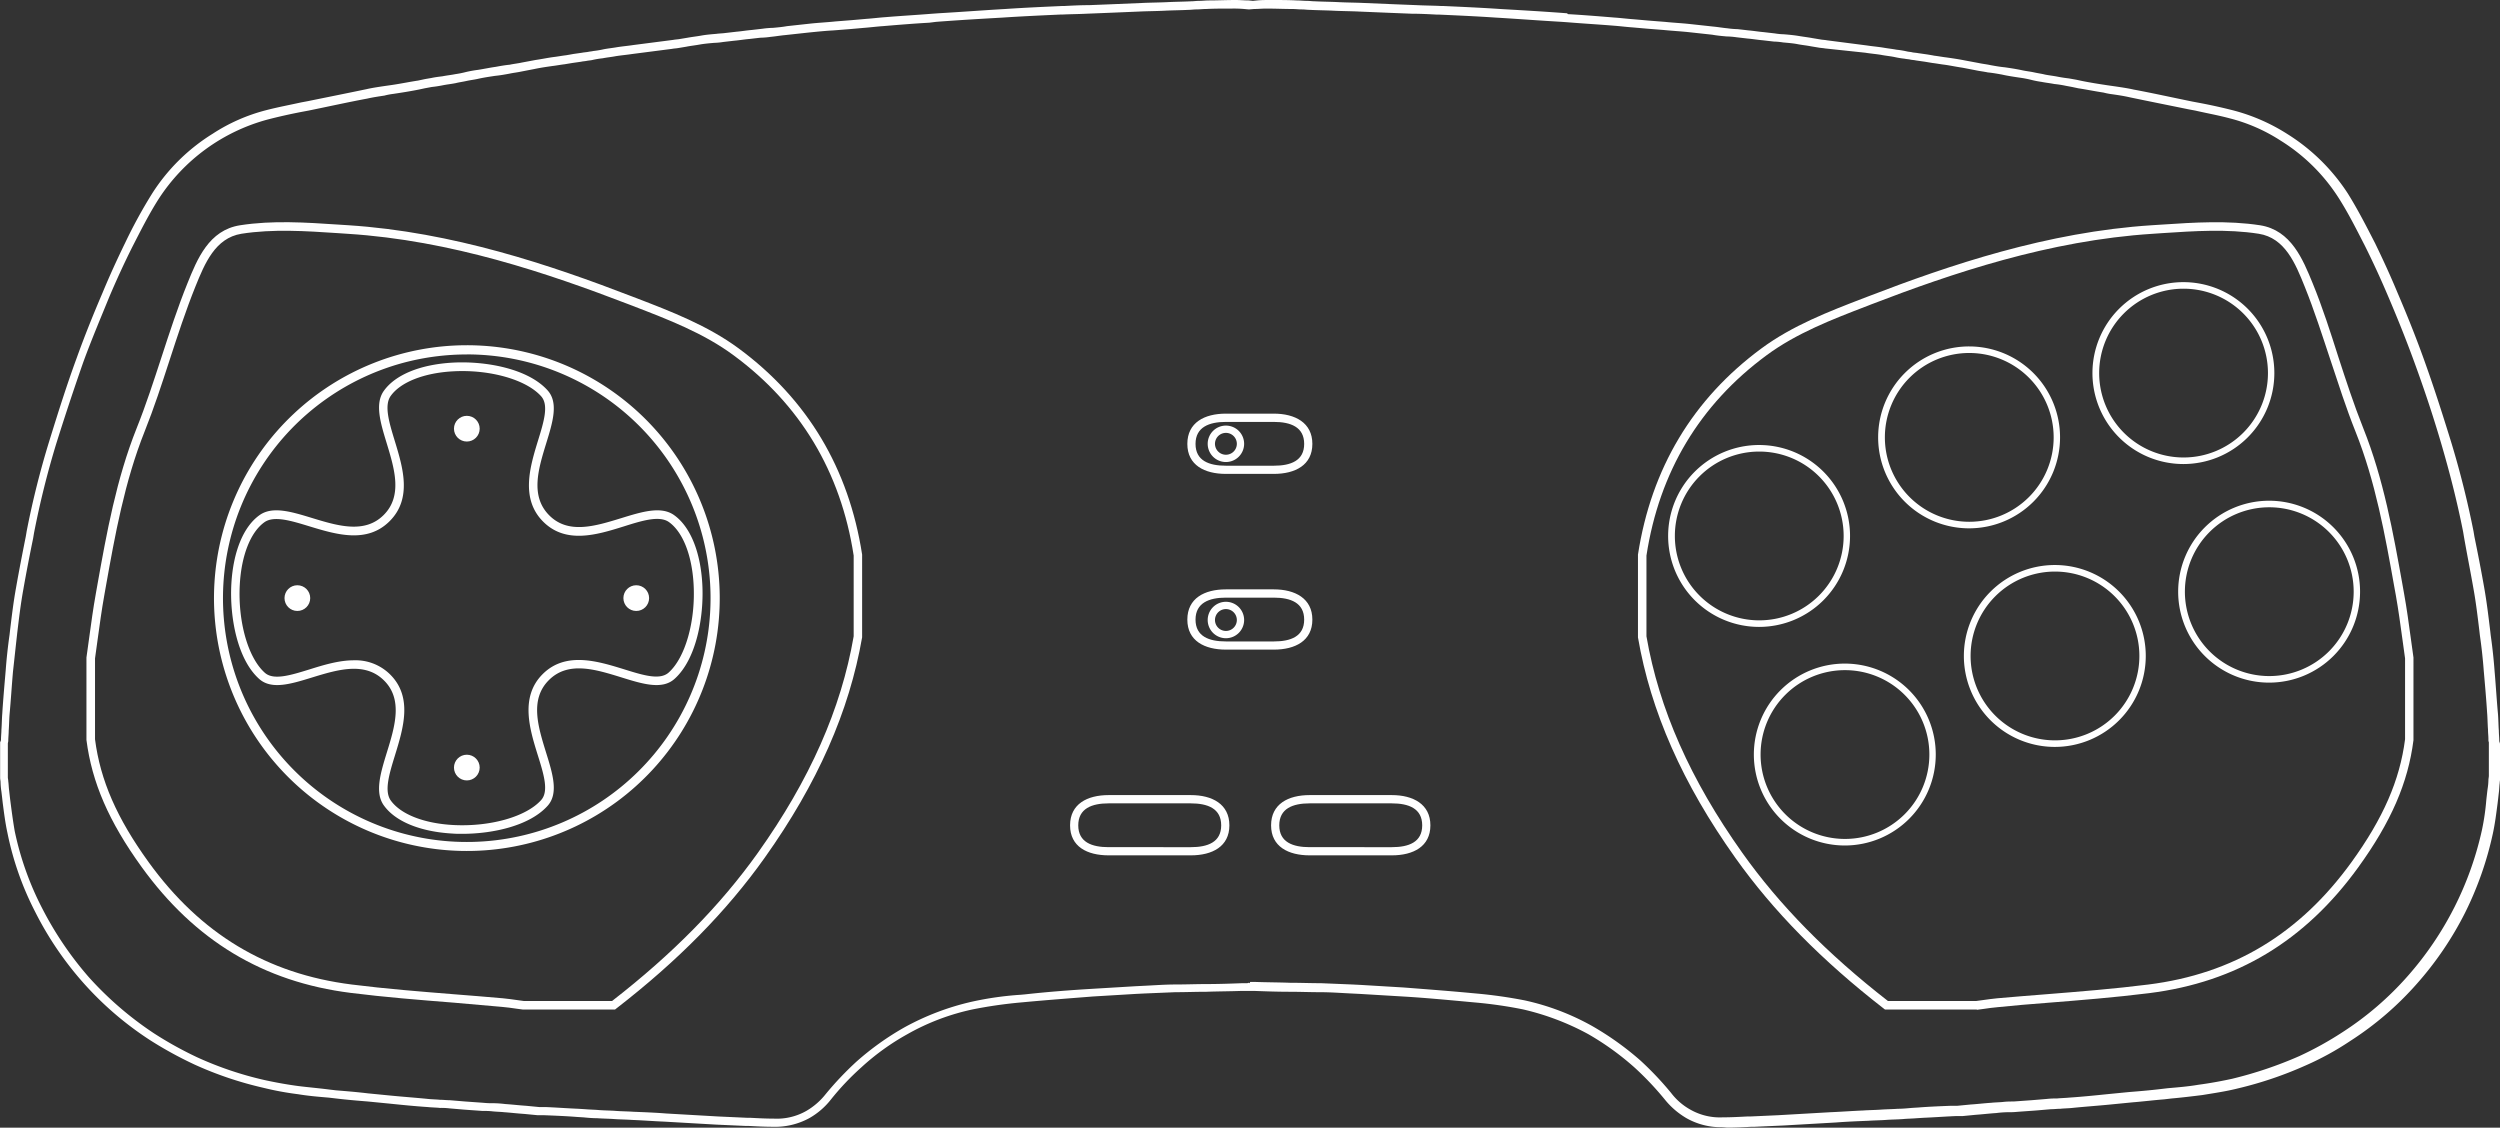 <svg id="a344fa22-371f-4a56-ba65-00595de33d60" data-name="Layer 1" xmlns="http://www.w3.org/2000/svg" viewBox="0 0 583.3 263.1"><rect x="0" y="0" width="583.3" height="263.1" fill="#333333" stroke="none"/><title>controller</title><path id="bf784b3d-45ec-43d5-b135-fcbfabf2a2a1" data-name="path29" d="M590.64,450.81c-5,0-9,2.08-9,7.06s4,7,9,7h19.17c5,0,9-2.05,9-7s-4-7.06-9-7.06Zm0,1.93h19.17c3.93,0,7.09,1.19,7.09,5.13s-3.16,5.09-7.09,5.09H590.64c-3.93,0-7.09-1.16-7.09-5.09S586.71,452.74,590.64,452.74Z" transform="translate(-331.97 -265.3)" fill="#fff"/><path id="bf8f72a3-ea04-45c4-8e8b-abc2d9082e5e" data-name="path29" d="M637.54,450.81c-5,0-9,2.08-9,7.06s4.05,7,9,7h19.17c5,0,9-2.05,9-7s-4.05-7.06-9-7.06Zm0,1.93h19.17c3.93,0,7.09,1.19,7.09,5.13s-3.16,5.09-7.09,5.09H637.54c-3.93,0-7.09-1.16-7.09-5.09S633.61,452.74,637.54,452.74Z" transform="translate(-331.97 -265.3)" fill="#fff"/><path d="M733.57,528.3a16.31,16.31,0,0,1-8.1-2.1,18.47,18.47,0,0,1-5.1-4.4,70.82,70.82,0,0,0-7-7.4,64.56,64.56,0,0,0-10.8-7.8,60.11,60.11,0,0,0-15.3-5.8,102.28,102.28,0,0,0-11.1-1.6l-1.1-.1c-5.4-.5-10.7-1-15.8-1.3l-10-.6-2-.1c-2.2-.1-4.8-.3-7.2-.3s-4.9-.1-7.3-.1c-2.7,0-5.5-.1-8.2-.2h-2.9c-2.7.1-5.5.1-8.2.2-2.4,0-4.9.1-7.3.1l-7.2.3-2,.1-10,.6c-5,.4-10.4.8-15.8,1.3l-1.1.1a106,106,0,0,0-11.1,1.6,53.49,53.49,0,0,0-15.3,5.8,56.09,56.09,0,0,0-10.8,7.8,61.69,61.69,0,0,0-7,7.4,17.15,17.15,0,0,1-5.1,4.4,16.67,16.67,0,0,1-8.5,2c-1.9,0-3.8-.1-5.7-.2h-.7l-6.7-.3L487,527c-2.5-.1-5-.3-7.6-.4-1.4-.1-2.7-.1-4.1-.2s-2.7-.1-4-.2c-1.1,0-2.2-.1-3.2-.2l-1.6-.1c-2.5-.2-5.1-.3-7.6-.4h-1.5l-3.1-.3c-1.6-.1-3.2-.3-4.7-.4-.9-.1-1.8-.1-2.7-.2s-1.6-.1-2.4-.1l-4.2-.3-3.5-.3a16.2,16.2,0,0,0-2.2-.1c-.9-.1-1.9-.1-2.8-.2-3-.2-6-.5-8.9-.8l-5.1-.5c-2.5-.2-4.9-.4-7.4-.7l-1.7-.2c-2.4-.2-4.8-.4-7.2-.8a69.6,69.6,0,0,1-8.1-1.5,83.63,83.63,0,0,1-16-5.4A90.56,90.56,0,0,1,367,508a76.36,76.36,0,0,1-15.6-13.4,77.4,77.4,0,0,1-11.2-16.5,70.51,70.51,0,0,1-6.5-18.5c-.5-2.3-.8-4.7-1.1-7-.1-.9-.2-1.8-.3-2.6a16.35,16.35,0,0,1-.2-2.2c0-.3-.1-.7-.1-1v-8.2a.37.37,0,0,1,.1-.3c0-.1.1-.2.1-.4,0-.8.1-1.6.1-2.3.1-1.3.1-2.6.2-3.8.2-3.2.5-6.6.8-10.1.2-2.7.5-5.5.9-8.3l.1-.9c.4-3.3.8-6.7,1.4-10,.7-4,1.5-8.1,2.3-12.1l.2-1.2a203.35,203.35,0,0,1,5.3-21.1c2.1-6.8,4.1-13.1,6.3-19.1,1.9-5.3,4-10.5,6.1-15.4,1.7-4.1,3.5-8,5.3-11.7a115.89,115.89,0,0,1,6.3-11.5,44.6,44.6,0,0,1,14.1-13.9,41.88,41.88,0,0,1,12.5-5.5c2.7-.7,5.4-1.2,8.1-1.8l1.6-.3c4.9-1,9.4-1.9,13.7-2.8,1.3-.3,2.7-.5,4-.7l2.1-.3c2-.3,3.9-.7,5.9-1l1.4-.3c.5-.1,1.1-.2,1.7-.3.9-.2,1.8-.3,2.6-.4,1-.2,2-.3,3-.5a22.11,22.11,0,0,0,2.5-.5,27.41,27.41,0,0,1,2.8-.5c1.3-.2,2.7-.5,4.1-.7,1.1-.2,2.2-.4,3.3-.5.9-.2,1.9-.3,2.8-.5l3.2-.6c1.4-.2,2.8-.5,4.3-.7.9-.1,1.9-.3,2.8-.4.6-.1,1.2-.2,1.7-.3l2.1-.3c.5-.1.9-.1,1.4-.2s.8-.1,1.2-.2a20,20,0,0,0,2.4-.4c1-.2,2.1-.3,3.2-.5,1.3-.2,2.5-.3,3.8-.5l9.3-1.2c.5-.1,1-.1,1.5-.2l1.8-.3c1.1-.2,2.1-.3,3.2-.5s2.3-.3,3.5-.4c.7-.1,1.4-.1,2.1-.2l2.6-.3c1.2-.1,2.3-.3,3.5-.4l2.6-.3a19.42,19.42,0,0,1,2.4-.2c1.1-.1,2.2-.2,3.3-.4l5.5-.6c1.9-.2,3.9-.3,5.8-.5l3.8-.3,3.4-.3c1.5-.1,3-.3,4.5-.4,3.6-.3,7.2-.5,10.9-.8l1.4-.1c5.2-.3,10.4-.7,15.6-1,4.4-.3,8.9-.5,13.3-.7h.5c1.9-.1,3.8-.2,5.8-.2l5-.2,7.2-.3c2-.1,4-.1,6-.2s3.7-.1,5.6-.2c.6,0,1.2-.1,1.8-.1.8,0,1.6-.1,2.4-.1,1.9,0,4-.1,6.2-.1,1,0,2,.1,3,.1l1,.1,1-.1c1-.1,2-.1,3-.1,2.2,0,4.3,0,6.2.1.8,0,1.6.1,2.4.1.6,0,1.2.1,1.8.1,1.9.1,3.7.1,5.6.2s4,.1,6,.2l7.2.3,5,.2c1.9.1,3.8.1,5.7.2h.5c4.4.2,8.9.4,13.3.7,5.2.3,10.4.6,15.6,1l.2.2c3.6.2,7.2.5,10.9.8,1.5.1,3,.3,4.5.4l3.4.3,3.8.3c1.9.2,3.9.3,5.8.5l5.5.6c1.1.1,2.2.3,3.3.4a19.42,19.42,0,0,0,2.4.2l2.6.3c1.2.1,2.3.3,3.5.4l2.6.3a14.92,14.92,0,0,0,2.1.2c1.2.1,2.3.2,3.5.4s2.1.3,3.2.5l1.8.3c.5.1,1,.1,1.5.2l9.3,1.2c1.3.2,2.5.3,3.8.5,1.1.2,2.1.3,3.2.5a20,20,0,0,1,2.4.4c.4.1.8.1,1.2.2s.9.1,1.4.2l2.1.3c.6.1,1.2.2,1.7.3.9.1,1.9.3,2.8.4,1.4.2,2.8.4,4.3.7l3.2.6c.9.2,1.9.3,2.8.5,1.1.2,2.2.4,3.3.5,1.4.2,2.7.4,4.1.7.9.2,1.9.3,2.8.5s1.7.3,2.5.5c1,.2,2,.3,3,.5s1.8.3,2.6.4l1.7.3,1.4.3c2,.4,3.9.7,5.9,1l2.1.3c1.3.2,2.7.4,4,.7,4.3.8,8.8,1.8,13.7,2.8l1.6.3q4,.75,8.1,1.8a44.22,44.22,0,0,1,12.5,5.5,45.66,45.66,0,0,1,14.1,13.9c2.3,3.7,4.3,7.6,6.3,11.5,1.8,3.7,3.6,7.6,5.3,11.7,2.1,4.9,4.2,10.1,6.1,15.4,2.2,6.1,4.2,12.3,6.3,19.1a217,217,0,0,1,5.3,21.1l.2,1.2c.8,3.9,1.6,8,2.3,12,.6,3.4,1,6.8,1.4,10.1l.1.9c.4,2.8.7,5.6.9,8.3.3,3.4.5,6.9.8,10.1.1,1.3.1,2.6.2,3.9,0,.8.1,1.5.1,2.3h0a.76.76,0,0,0,.1.4.37.37,0,0,0,.1.3v8.1c0,.4-.1.8-.1,1.1-.1.7-.1,1.5-.2,2.2-.1.9-.2,1.8-.3,2.6-.3,2.3-.6,4.7-1.1,7a78.57,78.57,0,0,1-6.5,18.5,77.4,77.4,0,0,1-11.2,16.5,73.79,73.79,0,0,1-15.6,13.4,66.92,66.92,0,0,1-10.4,5.7,88.59,88.59,0,0,1-16,5.4c-2.4.6-5,1-8.1,1.5-2.4.3-4.9.6-7.2.8l-1.7.2c-2.5.2-4.9.5-7.4.7l-5.1.5c-3,.3-6,.5-8.9.8-.9.1-1.9.1-2.8.2-.7,0-1.5.1-2.2.1l-3.5.3-4.2.3a19.27,19.27,0,0,1-2.4.1,24.52,24.52,0,0,0-2.7.2c-1.6.1-3.2.3-4.7.4l-3.1.3h-1.5c-2.5.1-5.1.3-7.6.4l-1.6.1c-1.1.1-2.2.1-3.2.2-1.3.1-2.7.1-4,.2s-2.7.1-4.1.2c-2.5.1-5,.2-7.6.4l-12.2.7-6.7.3h-.7c-1.9.1-3.8.2-5.7.2C733.87,528.3,733.67,528.3,733.57,528.3Zm-109.7-33.9h.8c2.7.1,5.5.1,8.2.2,2.4,0,4.9.1,7.3.1l7.3.3,2,.1,10,.6c5.1.4,10.5.8,15.8,1.3l1.1.1a109.7,109.7,0,0,1,11.3,1.6,57,57,0,0,1,15.8,6,68.93,68.93,0,0,1,11.2,8,74.21,74.21,0,0,1,7.2,7.6,14.47,14.47,0,0,0,4.5,3.9,13.9,13.9,0,0,0,7.5,1.8c1.9,0,3.8-.1,5.7-.2h.7l6.6-.3,12.2-.7c2.5-.1,5.1-.3,7.6-.4,1.4-.1,2.7-.1,4.1-.2s2.7-.1,4-.2c1.1,0,2.1-.1,3.2-.2l1.6-.1c2.5-.2,5.1-.3,7.6-.4h1.5l3.1-.3c1.6-.1,3.2-.3,4.8-.4.9-.1,1.9-.1,2.8-.2s1.6-.1,2.4-.1l4.2-.3,3.6-.3a17.7,17.7,0,0,1,2.3-.1c.9-.1,1.8-.1,2.8-.2,3-.2,6-.5,8.9-.8l5.1-.5c2.5-.2,4.9-.4,7.4-.7l1.7-.2c2.3-.2,4.8-.4,7.1-.8,3-.4,5.6-.9,7.9-1.4a93.51,93.51,0,0,0,15.7-5.3,78.91,78.91,0,0,0,10.1-5.6,72.72,72.72,0,0,0,15.2-13.1,76.23,76.23,0,0,0,17.3-34.1,54.63,54.63,0,0,0,1-6.9c.1-.9.2-1.8.3-2.6a14.92,14.92,0,0,0,.2-2.1c0-.3.1-.7.1-1v-7.8a1.7,1.7,0,0,1-.1-.7h0c0-.8-.1-1.5-.1-2.3-.1-1.3-.1-2.6-.2-3.8-.2-3.2-.5-6.6-.8-10-.2-2.7-.5-5.4-.9-8.2l-.1-.9c-.4-3.3-.8-6.7-1.4-10-.7-4-1.5-8-2.2-12l-.2-1.2c-1.4-7.1-3.2-14.1-5.2-20.9s-4.1-13-6.3-19c-1.9-5.2-4-10.4-6.1-15.3-1.7-4-3.5-7.9-5.3-11.5-2-3.9-3.9-7.7-6.2-11.3a42.9,42.9,0,0,0-13.5-13.3,40,40,0,0,0-11.9-5.2c-2.6-.7-5.4-1.2-8-1.8l-1.6-.3c-4.9-1-9.4-1.9-13.7-2.8-1.3-.3-2.6-.5-4-.7a15.52,15.52,0,0,1-2.1-.4c-2-.3-3.9-.7-5.9-1l-1.4-.3-1.6-.3a23.36,23.36,0,0,0-2.6-.4c-1-.2-2-.3-3-.5a22.11,22.11,0,0,1-2.5-.5,25.58,25.58,0,0,0-2.7-.5c-1.3-.2-2.7-.4-4-.7-1.1-.2-2.2-.4-3.3-.5-.9-.2-1.9-.3-2.8-.5l-3.1-.6c-1.4-.2-2.8-.5-4.2-.7-.9-.1-1.9-.3-2.8-.4l-1.8-.3-2.1-.3c-.4-.1-.9-.1-1.3-.2s-.9-.1-1.3-.2a20,20,0,0,1-2.4-.4c-1-.2-2.1-.3-3.1-.5-1.2-.2-2.5-.3-3.7-.5l-9.4-1c-.5-.1-1-.1-1.5-.2l-1.8-.3c-1-.2-2.1-.3-3.1-.5s-2.3-.3-3.4-.4a14.92,14.92,0,0,0-2.1-.2l-2.6-.3c-1.2-.1-2.3-.3-3.5-.4l-2.6-.3a19.42,19.42,0,0,0-2.4-.2c-1.1-.1-2.2-.2-3.3-.4l-5.5-.6c-1.9-.2-3.8-.3-5.8-.5l-3.8-.3-3.4-.3c-1.5-.1-3-.3-4.4-.4-3.6-.3-7.2-.5-10.8-.8l-1.4-.1c-5.2-.3-10.4-.7-15.5-1-4.4-.3-8.9-.5-13.3-.7h-.5c-1.9-.1-3.8-.2-5.7-.2l-5-.2-7.2-.3c-2-.1-4-.1-6-.2s-3.7-.1-5.6-.2c-.6,0-1.2-.1-1.8-.1-.8,0-1.5-.1-2.3-.1-1.8,0-4-.1-6.1-.1-.9,0-1.9.1-2.8.1l-1.2.1-1.1-.1a27.15,27.15,0,0,0-2.8-.1c-2.1,0-4.3,0-6.1.1-.8,0-1.5.1-2.3.1-.6,0-1.2.1-1.8.1-1.9.1-3.7.1-5.6.2s-4,.1-6,.2l-7.2.3-5,.2c-1.9.1-3.8.1-5.7.2h-.5c-4.3.2-8.8.4-13.3.7-5.2.3-10.4.6-15.6,1l-1.6.2c-3.6.2-7.2.5-10.8.8-1.5.1-3,.3-4.4.4l-3.4.3-3.8.3c-1.9.1-3.8.3-5.8.5l-5.5.6c-1.1.1-2.2.3-3.3.4a19.42,19.42,0,0,1-2.4.2l-2.6.3c-1.2.1-2.3.3-3.5.4l-2.6.3a14.92,14.92,0,0,1-2.1.2c-1.1.1-2.3.2-3.4.4s-2.1.3-3.1.5l-1.8.3c-.5.1-1,.1-1.5.2l-9.3,1.2c-1.3.2-2.5.3-3.8.5-1,.2-2.1.3-3.1.5a20,20,0,0,0-2.4.4c-.4.1-.8.1-1.3.2s-.9.1-1.3.2l-2.1.3-1.8.3c-.9.1-1.9.3-2.8.4-1.4.2-2.8.4-4.2.7l-3.1.6c-.9.2-1.9.3-2.8.5-1.1.2-2.2.4-3.3.5-1.3.2-2.7.4-4,.7-.9.2-1.8.3-2.7.5s-1.7.3-2.5.5c-1,.2-2,.3-3,.5s-1.7.3-2.6.4l-1.6.3-1.4.3c-2,.4-3.9.7-5.9,1a15.52,15.52,0,0,0-2.1.4c-1.3.2-2.7.4-4,.7-4.3.8-8.8,1.8-13.7,2.8l-1.6.3c-2.6.5-5.3,1.1-8,1.8A43.91,43.91,0,0,0,369,311.7c-2.3,3.6-4.2,7.4-6.2,11.3-1.8,3.6-3.6,7.5-5.3,11.5-2,4.9-4.2,10.1-6.1,15.3-2.1,6-4.2,12.3-6.3,19a205.82,205.82,0,0,0-5.2,20.9l-.2,1.2c-.8,3.9-1.6,8-2.3,12-.6,3.3-1,6.7-1.4,10l-.1.9c-.3,2.7-.6,5.5-.9,8.2-.3,3.4-.5,6.8-.8,10-.1,1.3-.1,2.5-.2,3.8,0,.8-.1,1.6-.1,2.3,0,.3-.1.5-.1.7v7.9c0,.2.1.6.1.9.1.7.1,1.4.2,2.1.1.9.2,1.8.3,2.6.3,2.3.6,4.6,1,6.9a70.64,70.64,0,0,0,6.4,18,80,80,0,0,0,10.9,16.1,79.14,79.14,0,0,0,15.2,13.1A86.29,86.29,0,0,0,378,512a80.53,80.53,0,0,0,15.7,5.3c2.3.5,4.9,1,7.9,1.4,2.4.3,4.8.5,7.1.8l1.7.2c2.5.2,4.9.4,7.4.7l5.1.5c3,.3,5.9.5,8.9.8.9.1,1.8.1,2.8.2.8,0,1.5.1,2.3.1l3.6.3,4.2.3a19.27,19.27,0,0,0,2.4.1,26.35,26.35,0,0,1,2.8.2c1.6.1,3.2.3,4.8.4l3.1.3h1.5c2.5.1,5.1.3,7.6.4l1.6.1c1.1.1,2.1.1,3.2.2,1.3.1,2.7.1,4,.2s2.7.1,4.1.2c2.5.1,5.1.2,7.6.4l12.2.7,6.6.3h.7c1.9.1,3.8.2,5.7.2a13.9,13.9,0,0,0,7.5-1.8,15.93,15.93,0,0,0,4.5-3.9,74.77,74.77,0,0,1,7.2-7.6,64.85,64.85,0,0,1,11.2-8,60.36,60.36,0,0,1,15.8-6,75,75,0,0,1,11.3-1.6l1.1-.1c5.4-.6,10.8-1,15.8-1.3l10-.6,2-.1c2.2-.1,4.8-.3,7.3-.3s4.9-.1,7.3-.1c2.7,0,5.5-.1,8.2-.2H623l.3-.1.3.1C623.57,494.4,623.67,494.4,623.87,494.4Z" transform="translate(-331.97 -265.3)" fill="#fff"/><path d="M791.41,346.13a21.22,21.22,0,1,0,21.21,21.21A21.21,21.21,0,0,0,791.41,346.13Zm0,1.53a19.69,19.69,0,1,1-19.66,19.68A19.68,19.68,0,0,1,791.41,347.66Z" transform="translate(-331.97 -265.3)" fill="#fff"/><path d="M811.41,397.13a21.22,21.22,0,1,0,21.21,21.21A21.21,21.21,0,0,0,811.41,397.13Zm0,1.53a19.69,19.69,0,1,1-19.66,19.68A19.68,19.68,0,0,1,811.41,398.66Z" transform="translate(-331.97 -265.3)" fill="#fff"/><path d="M841.41,331.13a21.22,21.22,0,1,0,21.21,21.21A21.21,21.21,0,0,0,841.41,331.13Zm0,1.53a19.69,19.69,0,1,1-19.66,19.68A19.68,19.68,0,0,1,841.41,332.66Z" transform="translate(-331.97 -265.3)" fill="#fff"/><path d="M861.41,382.13a21.22,21.22,0,1,0,21.21,21.21A21.21,21.21,0,0,0,861.41,382.13Zm0,1.53a19.69,19.69,0,1,1-19.66,19.68A19.68,19.68,0,0,1,861.41,383.66Z" transform="translate(-331.97 -265.3)" fill="#fff"/><path d="M742.41,369.13a21.22,21.22,0,1,0,21.21,21.21A21.21,21.21,0,0,0,742.41,369.13Zm0,1.53a19.69,19.69,0,1,1-19.66,19.68A19.68,19.68,0,0,1,742.41,370.66Z" transform="translate(-331.97 -265.3)" fill="#fff"/><path d="M762.41,420.13a21.22,21.22,0,1,0,21.21,21.21A21.21,21.21,0,0,0,762.41,420.13Zm0,1.53a19.69,19.69,0,1,1-19.66,19.68A19.68,19.68,0,0,1,762.41,421.66Z" transform="translate(-331.97 -265.3)" fill="#fff"/><path d="M440.89,345.85A59,59,0,1,0,455,347.56a58.88,58.88,0,0,0-14.11-1.71Zm0,2.14a56.88,56.88,0,1,1-13.45,1.61A57.32,57.32,0,0,1,440.89,348Z" transform="translate(-331.97 -265.3)" fill="#fff"/><path d="M439.79,459.85c-.75,0-1.48,0-2.2-.06-7.52-.41-13.37-2.81-16.06-6.57-2.16-3-.78-7.53.68-12.29,1.89-6.11,3.83-12.44-.65-16.87s-10.78-2.53-16.84-.67c-4.83,1.49-9.4,2.9-12.28.32-5.08-4.54-6.92-14.4-6.49-22.16.42-7.52,2.81-13.37,6.58-16.06,3-2.15,7.46-.79,12.18.65,6.06,1.85,12.34,3.76,16.78-.68s2.54-10.72.69-16.79c-1.44-4.72-2.8-9.17-.65-12.18,2.69-3.77,8.54-6.16,16.06-6.58,7.77-.42,17.62,1.42,22.16,6.49,2.58,2.88,1.17,7.45-.32,12.28-1.86,6.06-3.79,12.33.67,16.84s10.75,2.54,16.87.66c4.76-1.47,9.26-2.85,12.28-.69,3.77,2.69,6.16,8.54,6.58,16.06.43,7.76-1.41,17.62-6.49,22.16-2.89,2.59-7.5,1.16-12.38-.36-6.11-1.89-12.43-3.86-16.93.64s-2.53,10.82-.64,16.93c1.52,4.88,2.95,9.49.36,12.38C455.63,457.91,447.12,459.85,439.79,459.85Zm-25.25-40.49a11.46,11.46,0,0,1,8.43,3.28c5.34,5.28,3.12,12.51,1.16,18.88-1.32,4.28-2.56,8.31-1,10.53,2.3,3.22,7.73,5.37,14.54,5.74,8.61.47,17.07-1.92,20.56-5.82,1.83-2.05.62-6-.78-10.46-1.88-6.05-4.22-13.58,1.14-18.93s12.88-3,18.93-1.14c4.51,1.41,8.41,2.62,10.46.78,3.9-3.49,6.3-12,5.82-20.56-.37-6.81-2.52-12.24-5.74-14.54h0c-2.22-1.59-6.26-.35-10.53,1-6.38,2-13.6,4.18-18.88-1.16s-3-12.83-1.16-18.83c1.38-4.47,2.56-8.33.74-10.37-3.49-3.9-12-6.3-20.56-5.82-6.81.37-12.24,2.52-14.54,5.74-1.58,2.21-.36,6.2.93,10.44,1.93,6.32,4.11,13.49-1.18,18.78s-12.46,3.11-18.79,1.18c-4.23-1.29-8.22-2.51-10.43-.93-3.22,2.3-5.37,7.73-5.74,14.54-.48,8.61,1.92,17.07,5.82,20.56,2,1.82,5.9.64,10.36-.74C407.36,420.49,411,419.36,414.54,419.36Z" transform="translate(-331.97 -265.3)" fill="#fff"/><path d="M618,414.21a4.25,4.25,0,1,1,4.25-4.25A4.25,4.25,0,0,1,618,414.21Zm0-6.8a2.55,2.55,0,1,0,2.55,2.55A2.55,2.55,0,0,0,618,407.41Z" transform="translate(-331.97 -265.3)" fill="#fff"/><path d="M618,373.1a4.25,4.25,0,1,1,4.25-4.25A4.25,4.25,0,0,1,618,373.1Zm0-6.8a2.55,2.55,0,1,0,2.55,2.55A2.55,2.55,0,0,0,618,366.3Z" transform="translate(-331.97 -265.3)" fill="#fff"/><path d="M475.46,500.85H454l-1.57-.21c-1.09-.16-2.21-.32-3.31-.41-3.8-.35-7.59-.65-11.39-1-7.86-.62-16-1.27-23.94-2.27-20.39-2.57-36.35-12.18-48.77-29.37-7.64-10.57-11.61-19.71-12.88-29.65V418.71c.23-1.54.43-3.08.64-4.62.46-3.34.92-6.79,1.53-10.17l.37-2.09c2.17-12.15,4.42-24.71,9.18-36.64,2.17-5.41,4-11.09,5.8-16.58,1.85-5.69,3.77-11.57,6.05-17.22s5-12.39,12.27-13.53c7.57-1.18,15.34-.66,22.87-.16l2.35.15c24.41,1.57,47.24,9.3,66.34,16.66l.84.32c8.21,3.16,16.7,6.42,23.95,11.77,16,11.81,25.69,28,28.79,48.1V414c-3,17.28-10.41,34.1-22.73,51.43-8.85,12.46-20.19,24-34.64,35.19Zm-21.27-2h20.59c14.17-11,25.29-22.33,34-34.55,12.13-17.06,19.44-33.59,22.37-50.54V394.93c-3-19.53-12.45-35.25-28-46.72-7-5.19-15.39-8.4-23.47-11.51l-.85-.33c-19-7.3-41.6-15-65.75-16.52l-2.36-.16c-7.41-.49-15.08-1-22.42.15-6.15,1-8.58,7-10.73,12.3-2.25,5.59-4.16,11.44-6,17.09s-3.65,11.23-5.84,16.7c-4.69,11.74-6.92,24.2-9.07,36.25l-.37,2.09c-.6,3.34-1.06,6.77-1.52,10.09q-.3,2.28-.63,4.56v18.87c1.23,9.56,5.09,18.41,12.51,28.67,12.08,16.71,27.59,26.06,47.4,28.55,7.91,1,16,1.64,23.85,2.27,3.8.3,7.61.6,11.41.94,1.14.11,2.3.27,3.41.43Z" transform="translate(-331.97 -265.3)" fill="#fff"/><path d="M793.19,500.85H771.78l-.27-.21c-14.46-11.22-25.79-22.73-34.65-35.19-12.32-17.33-19.75-34.15-22.72-51.43l0-.17V394.7c3.1-20.1,12.79-36.29,28.8-48.1,7.24-5.35,15.73-8.61,23.94-11.77l.84-.32c19.11-7.36,41.93-15.09,66.35-16.66l2.35-.15c7.52-.5,15.3-1,22.87.16,7.26,1.14,10,8,12.27,13.53s4.19,11.53,6,17.22c1.79,5.49,3.64,11.17,5.8,16.58,4.77,11.93,7,24.49,9.18,36.64l.37,2.09c.61,3.38,1.08,6.83,1.53,10.17.21,1.54.42,3.08.64,4.62V438c-1.26,9.94-5.23,19.08-12.87,29.65-12.43,17.19-28.38,26.8-48.78,29.37-8,1-16.08,1.65-23.94,2.27-3.79.3-7.59.6-11.38,1-1.1.09-2.23.25-3.32.41l-1.57.21Zm-20.73-2h20.6l1.48-.2c1.12-.16,2.27-.32,3.42-.43,3.8-.34,7.6-.64,11.4-.94,7.84-.63,15.94-1.27,23.85-2.27,19.82-2.49,35.32-11.84,47.41-28.55,7.41-10.26,11.27-19.11,12.5-28.67V418.92c-.22-1.52-.42-3-.63-4.56-.45-3.32-.92-6.75-1.51-10.09l-.38-2.09c-2.15-12.05-4.38-24.51-9.07-36.25-2.19-5.47-4-11.18-5.84-16.7s-3.74-11.5-6-17.09c-2.14-5.32-4.57-11.34-10.72-12.3-7.35-1.15-15-.64-22.43-.15l-2.35.16c-24.15,1.55-46.79,9.22-65.76,16.52l-.84.33c-8.09,3.11-16.45,6.32-23.47,11.51-15.55,11.47-25,27.19-28,46.72v18.83c2.93,16.95,10.25,33.48,22.37,50.53C747.18,476.52,758.29,487.82,772.46,498.85Z" transform="translate(-331.97 -265.3)" fill="#fff"/><path id="ad7f44ec-db9d-4d81-9f31-b2e36ebfb934" data-name="path29" d="M618,402.81c-5,0-9,2.08-9,7.06s4.05,7,9,7h11.17c5,0,9-2.05,9-7s-4.05-7.06-9-7.06Zm0,1.93h11.17c3.93,0,7.09,1.19,7.09,5.13s-3.16,5.09-7.09,5.09H618c-3.93,0-7.09-1.16-7.09-5.09S614.11,404.74,618,404.74Z" transform="translate(-331.97 -265.3)" fill="#fff"/><path id="f1342471-3b4d-43fa-9e53-9da1404b7691" data-name="path29" d="M618,361.81c-5,0-9,2.08-9,7.06s4.05,7,9,7h11.17c5,0,9-2.05,9-7s-4.05-7.06-9-7.06Zm0,1.93h11.17c3.93,0,7.09,1.19,7.09,5.13s-3.16,5.09-7.09,5.09H618c-3.93,0-7.09-1.16-7.09-5.09S614.11,363.74,618,363.74Z" transform="translate(-331.97 -265.3)" fill="#fff"/><circle cx="108.92" cy="100.02" r="3" fill="#fff"/><circle cx="69.38" cy="139.55" r="3" fill="#fff"/><circle cx="108.92" cy="179.09" r="3" fill="#fff"/><circle cx="148.45" cy="139.55" r="3" fill="#fff"/></svg>